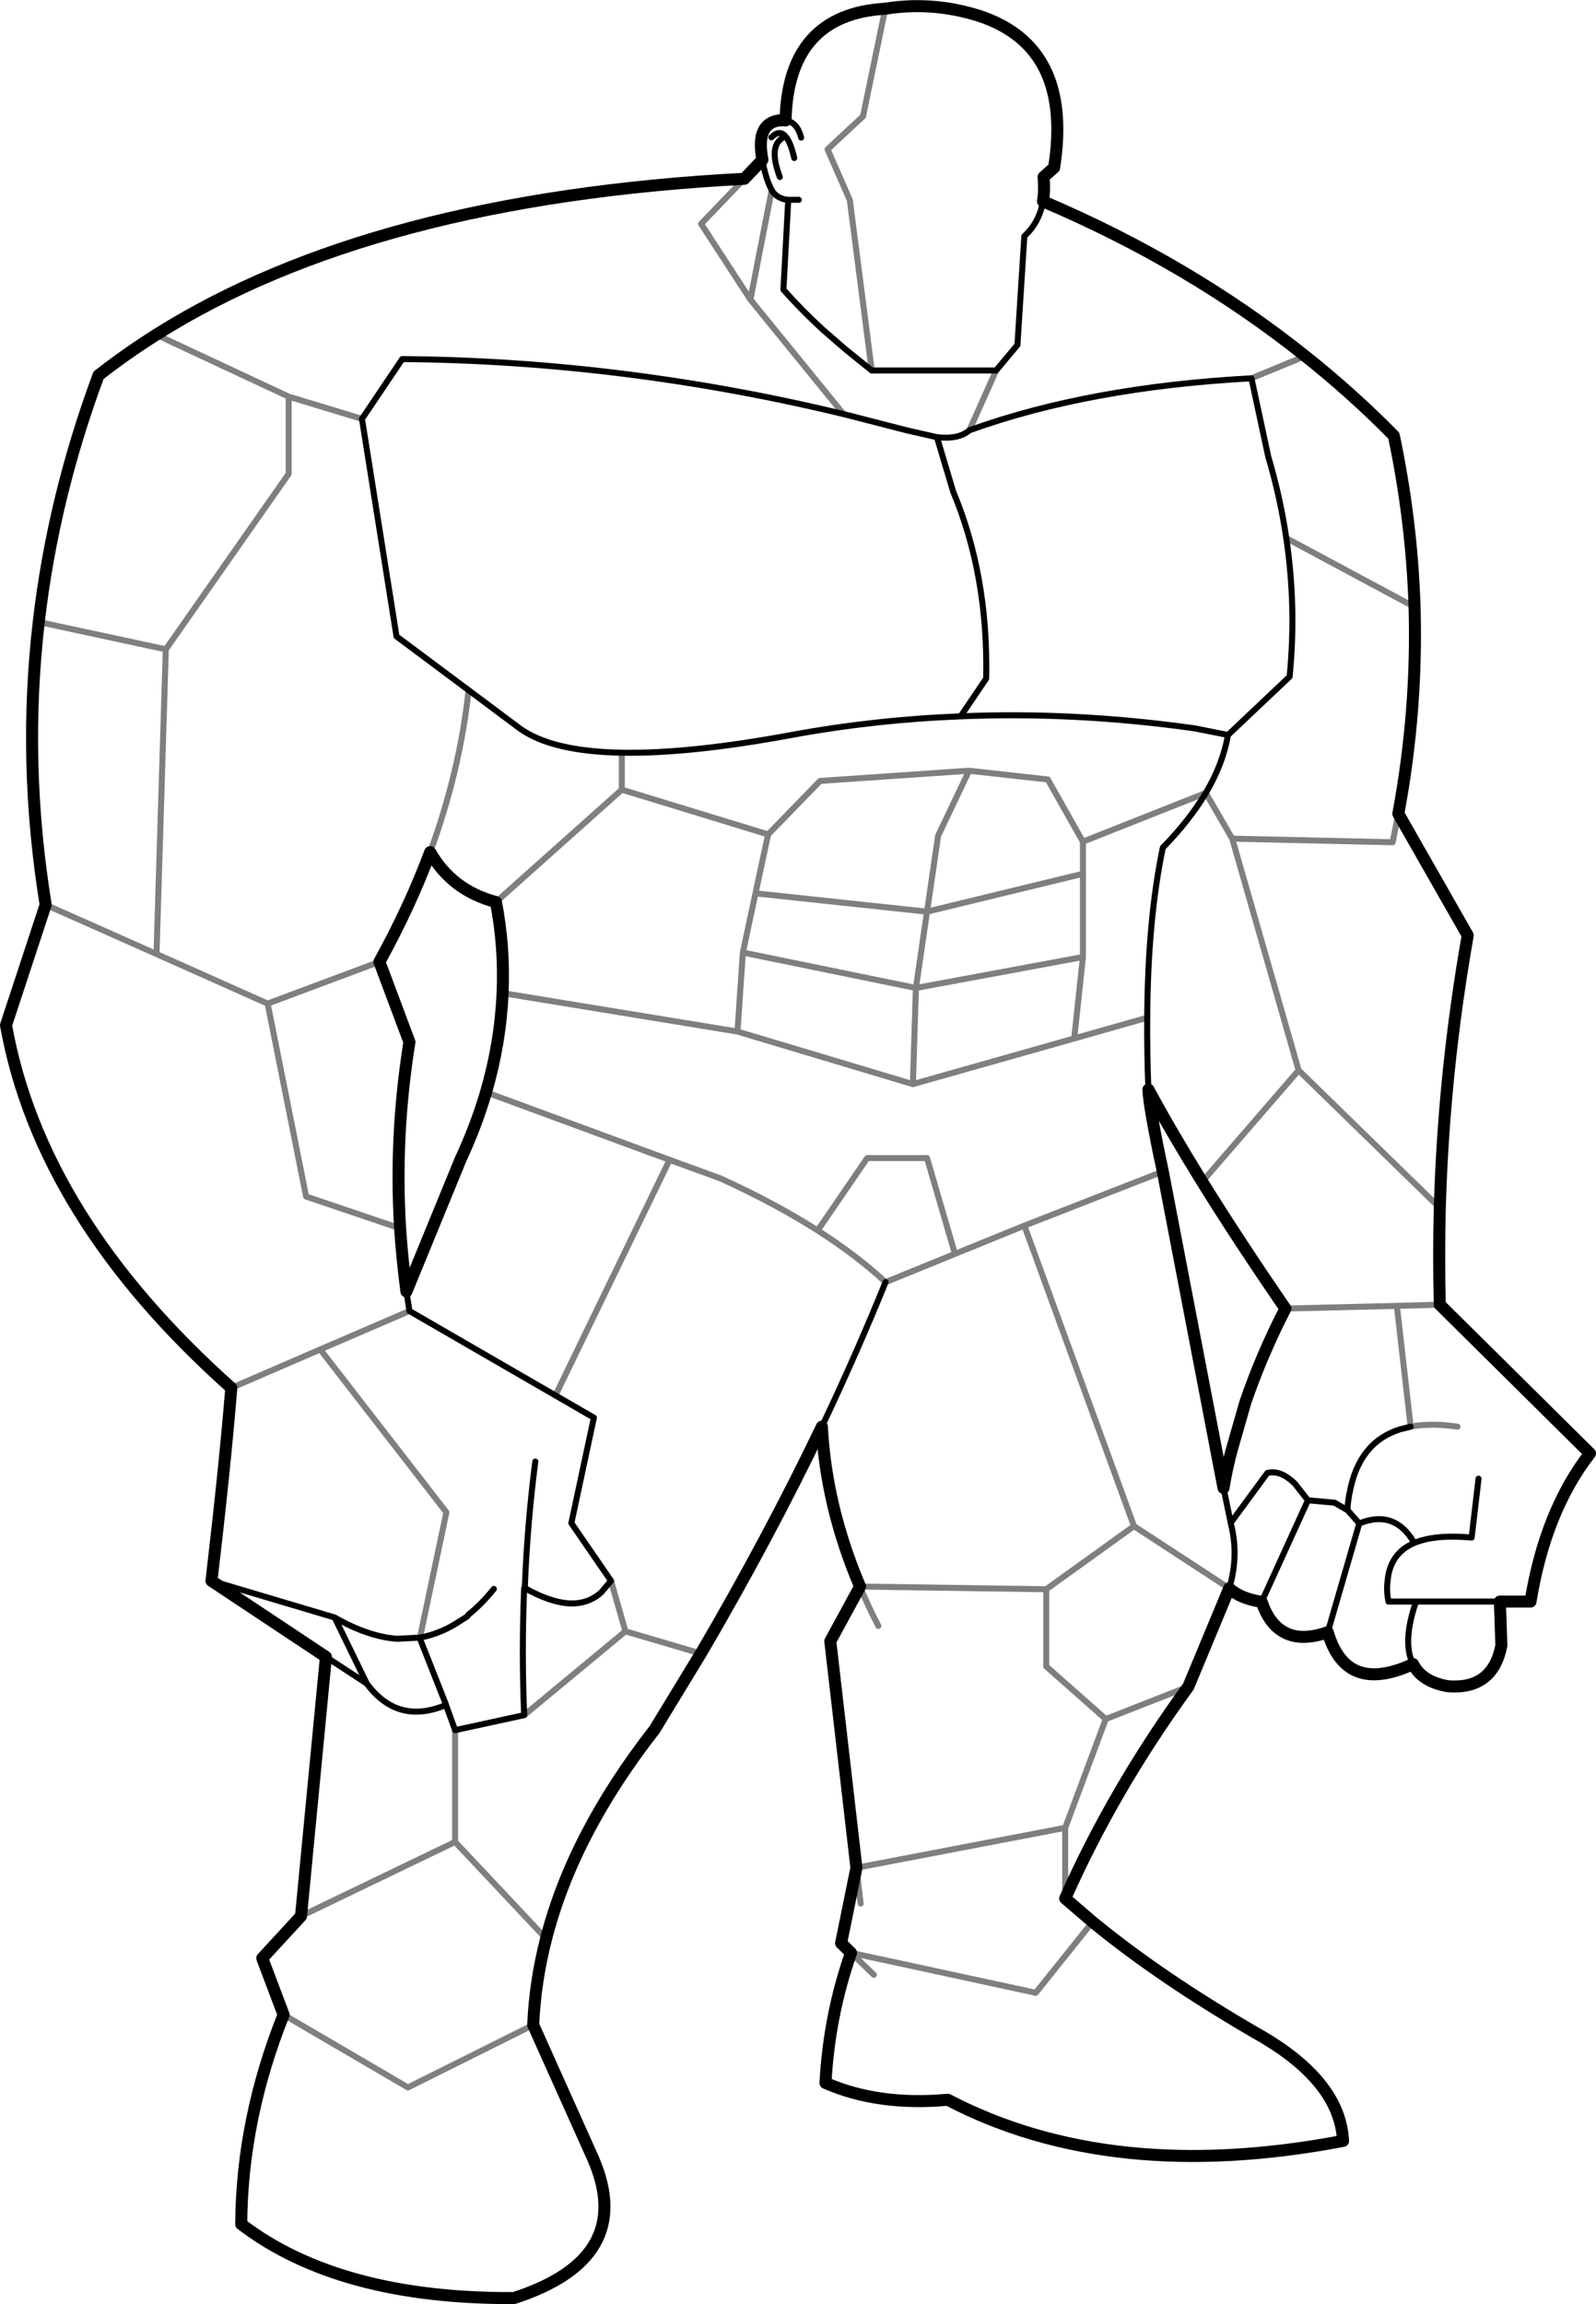 <?xml version="1.0" encoding="UTF-8" standalone="no"?>
<svg xmlns:xlink="http://www.w3.org/1999/xlink" height="383.4px" width="265.65px" xmlns="http://www.w3.org/2000/svg">
  <g transform="matrix(1.0, 0.0, 0.0, 1.0, -78.65, -74.7)">
    <path d="M328.3 341.2 L328.55 348.5 Q327.15 355.85 319.7 355.3 315.3 354.55 313.85 351.6 307.5 354.55 303.75 352.4 300.95 350.75 299.65 346.3 295.2 347.85 292.4 346.3 289.9 344.95 288.65 341.25 285.1 340.7 283.25 339.0 L276.45 355.35 Q264.0 372.45 255.95 390.6 L260.5 394.5 Q271.75 403.75 287.7 413.0 301.7 420.85 302.2 430.95 263.6 438.3 236.4 424.1 224.85 425.15 216.05 421.3 216.65 410.05 220.3 399.65 L218.65 398.05 221.2 385.5 216.85 347.8 221.8 338.7 Q216.15 325.4 215.45 312.1 206.5 330.75 195.3 349.85 L187.6 362.5 Q174.0 379.9 169.55 397.3 167.7 404.5 167.4 411.65 L177.4 433.95 Q184.55 450.5 164.2 457.1 135.1 457.25 118.8 444.8 118.9 427.35 125.85 409.95 L122.3 400.55 128.75 393.55 132.9 350.4 113.85 337.75 Q116.1 318.6 117.15 305.65 85.4 277.35 79.65 245.3 L86.25 225.25 Q82.4 201.5 85.1 178.2 87.5 157.5 95.05 137.15 99.6 133.6 104.65 130.4 140.65 107.7 202.55 104.45 L205.55 101.3 205.55 101.25 Q204.35 95.0 208.7 94.7 L209.4 94.75 Q209.8 77.1 226.0 76.15 233.8 74.9 241.5 77.3 257.3 82.4 254.1 102.6 L252.35 104.15 Q252.55 106.35 252.25 108.2 276.6 118.55 295.9 133.95 303.7 140.15 310.65 147.2 313.65 161.45 314.1 175.7 314.6 192.9 311.4 210.1 L322.95 230.35 Q318.95 253.0 318.3 275.7 318.1 283.75 318.3 291.8 L343.3 316.55 Q335.85 326.15 333.4 341.2 L328.3 341.2 M145.25 279.1 Q144.3 263.6 146.8 248.1 L141.8 234.75 Q146.85 225.6 150.25 216.5 153.85 222.85 161.2 224.8 162.65 232.35 162.3 239.95 161.95 248.2 159.55 256.45 157.9 262.05 155.3 267.65 L146.3 289.6 Q145.6 284.35 145.25 279.1 M269.8 256.0 Q273.55 262.95 278.75 271.35 284.7 280.95 292.6 292.45 288.65 300.15 285.95 308.0 L283.6 316.2 Q282.8 319.25 282.3 322.3 L272.2 269.65 Q269.9 258.85 269.8 256.0" fill="none" stroke="#000000" stroke-linecap="round" stroke-linejoin="round" stroke-width="2.0"/>
    <path d="M328.3 341.2 L314.35 341.2 Q312.0 348.0 313.85 351.6 M208.45 104.15 Q206.35 98.6 209.4 97.4 208.4 96.2 207.05 97.55 M209.4 94.75 L209.55 94.75 Q211.4 95.15 212.0 97.6 M244.45 136.35 L223.75 136.35 219.4 132.85 215.6 129.55 Q212.05 126.3 209.05 122.9 L209.85 107.95 209.15 107.85 Q207.75 107.45 207.1 106.35 206.05 104.35 205.55 101.3 M219.05 143.6 L229.55 146.3 234.6 147.45 Q238.25 147.85 240.0 146.3 260.0 139.1 286.95 137.65 L289.75 150.7 Q291.75 157.45 292.75 164.25 294.45 175.75 293.3 187.3 L283.05 197.0 277.5 195.9 Q257.65 193.1 238.55 193.9 L242.8 187.6 242.8 187.25 Q243.1 170.35 237.3 156.5 L234.6 147.45 M244.45 136.35 L248.0 132.1 249.15 114.0 Q251.65 111.7 252.25 108.2 M209.85 107.95 L211.6 107.95 M219.05 143.6 Q182.35 134.75 145.6 134.45 L138.9 144.4 144.65 180.6 156.65 189.55 165.15 195.9 Q170.5 199.75 182.15 199.95 193.4 200.15 210.4 197.0 224.25 194.45 238.55 193.9 M279.35 206.65 Q282.2 201.85 283.05 197.0 M210.85 101.0 Q210.25 98.35 209.4 97.4 M146.8 292.85 L146.3 289.6 M148.55 347.2 Q152.05 346.55 155.2 344.45 L155.6 344.2 156.4 343.7 156.6 343.4 Q158.8 341.65 160.85 339.1 M148.5 347.2 L148.5 347.25 152.9 358.4 152.9 358.45 154.4 362.6 165.9 360.1 Q165.45 349.5 165.9 338.95 L166.0 338.95 Q166.4 328.4 167.75 317.9 M148.5 347.2 L144.65 347.4 143.05 347.2 Q138.85 346.45 134.35 343.85 L139.7 354.85 Q144.85 361.8 152.9 358.4 M132.9 350.4 L139.7 354.85 M134.35 343.85 L113.85 337.75 M269.6 244.05 Q269.7 227.7 272.2 215.75 276.65 211.2 279.35 206.65 M269.6 244.05 Q269.55 249.75 269.8 256.0 M166.0 338.95 Q170.05 341.25 173.25 341.5 176.5 341.7 178.75 339.65 L180.35 337.75 173.75 328.15 177.5 310.6 171.1 306.9 146.8 292.85 M282.3 322.3 L283.5 328.1 289.6 319.8 Q291.8 319.25 294.2 321.6 L296.35 324.35 296.4 324.35 300.8 324.75 302.95 326.0 302.95 325.5 Q303.05 324.2 303.3 323.05 304.85 314.7 311.65 312.55 L313.45 312.1 M283.25 339.0 Q284.9 333.55 283.5 328.15 L283.5 328.1 M296.35 324.35 L288.65 341.25 M324.75 320.75 L323.6 330.55 Q317.5 330.0 314.05 331.45 309.95 333.2 309.6 337.9 309.4 339.4 309.75 341.2 L314.35 341.2 M314.05 331.45 Q310.8 325.8 304.9 328.2 L299.65 346.3 M304.9 328.2 L302.95 326.0 M226.05 288.05 Q221.2 300.0 215.45 312.1" fill="none" stroke="#000000" stroke-linecap="round" stroke-linejoin="round" stroke-width="1.0"/>
    <path d="M223.75 136.35 L220.1 108.0 216.4 99.55 222.3 94.05 226.0 76.15 M207.1 106.35 L203.55 124.55 219.05 143.6 M240.0 146.3 L244.45 136.35 M203.55 124.55 L195.35 111.95 202.55 104.45 M286.95 137.65 L295.9 133.95 M292.75 164.25 L314.1 175.7 M104.65 130.4 L126.7 140.7 138.9 144.4 M86.25 225.25 L104.7 233.45 106.25 182.75 85.1 178.2 M106.25 182.75 L126.7 153.55 126.7 140.7 M141.8 234.75 L123.2 241.7 129.6 273.8 145.25 279.1 M150.25 216.5 Q155.2 203.0 156.65 189.55 M161.2 224.8 L182.15 206.1 182.15 199.95 M123.2 241.7 L104.7 233.45 M146.8 292.85 L131.95 299.25 152.95 326.35 148.55 347.2 148.5 347.2 M154.4 362.6 L154.4 381.2 169.55 397.3 M154.4 381.2 L128.75 393.55 M131.95 299.25 L117.15 305.65 M279.35 206.65 L283.75 214.25 310.45 214.85 311.4 210.1 M253.05 204.4 L239.95 202.95 234.8 213.75 232.95 226.4 258.9 220.1 258.9 214.75 253.05 204.4 M279.35 206.65 L258.9 214.75 M258.9 220.1 L258.9 233.95 257.45 247.5 269.6 244.05 M278.75 271.35 L294.8 252.8 283.75 214.25 M159.55 256.45 L190.1 267.7 198.6 270.8 Q207.7 274.95 214.75 279.45 L223.0 267.4 232.95 267.4 237.6 283.35 249.15 278.65 272.2 269.65 M318.3 275.7 L294.8 252.8 M318.3 291.8 L311.15 292.0 313.45 312.1 Q316.8 311.45 321.25 312.1 M311.15 292.0 L292.6 292.45 M232.95 226.4 L231.1 239.1 258.9 233.95 M239.95 202.95 L215.15 204.65 206.5 213.55 204.4 223.35 232.95 226.4 M162.3 239.95 L201.4 246.35 202.3 233.2 204.4 223.35 M214.75 279.45 Q221.25 283.6 226.05 288.05 L237.6 283.35 M206.5 213.55 L182.15 206.1 M201.4 246.35 L230.6 255.1 231.1 239.1 202.3 233.2 M224.85 345.25 Q223.15 342.0 221.8 338.7 L252.8 339.15 267.4 328.65 249.15 278.65 M165.9 360.1 L182.75 346.15 180.35 337.75 M255.95 390.6 L255.95 378.85 221.2 385.5 221.9 391.45 M195.3 349.85 L182.75 346.15 M283.25 339.0 L267.4 328.65 M276.45 355.35 L262.7 360.75 255.95 378.85 M252.8 339.15 L252.8 352.0 262.7 360.75 M190.1 267.7 L171.1 306.9 M230.6 255.1 L257.45 247.5 M260.5 394.5 L251.05 406.3 220.3 399.65 224.1 403.3 M125.85 409.95 L146.55 422.05 167.4 411.65" fill="none" stroke="#000000" stroke-linecap="round" stroke-linejoin="round" stroke-opacity="0.502" stroke-width="1.0"/>
  </g>
</svg>
